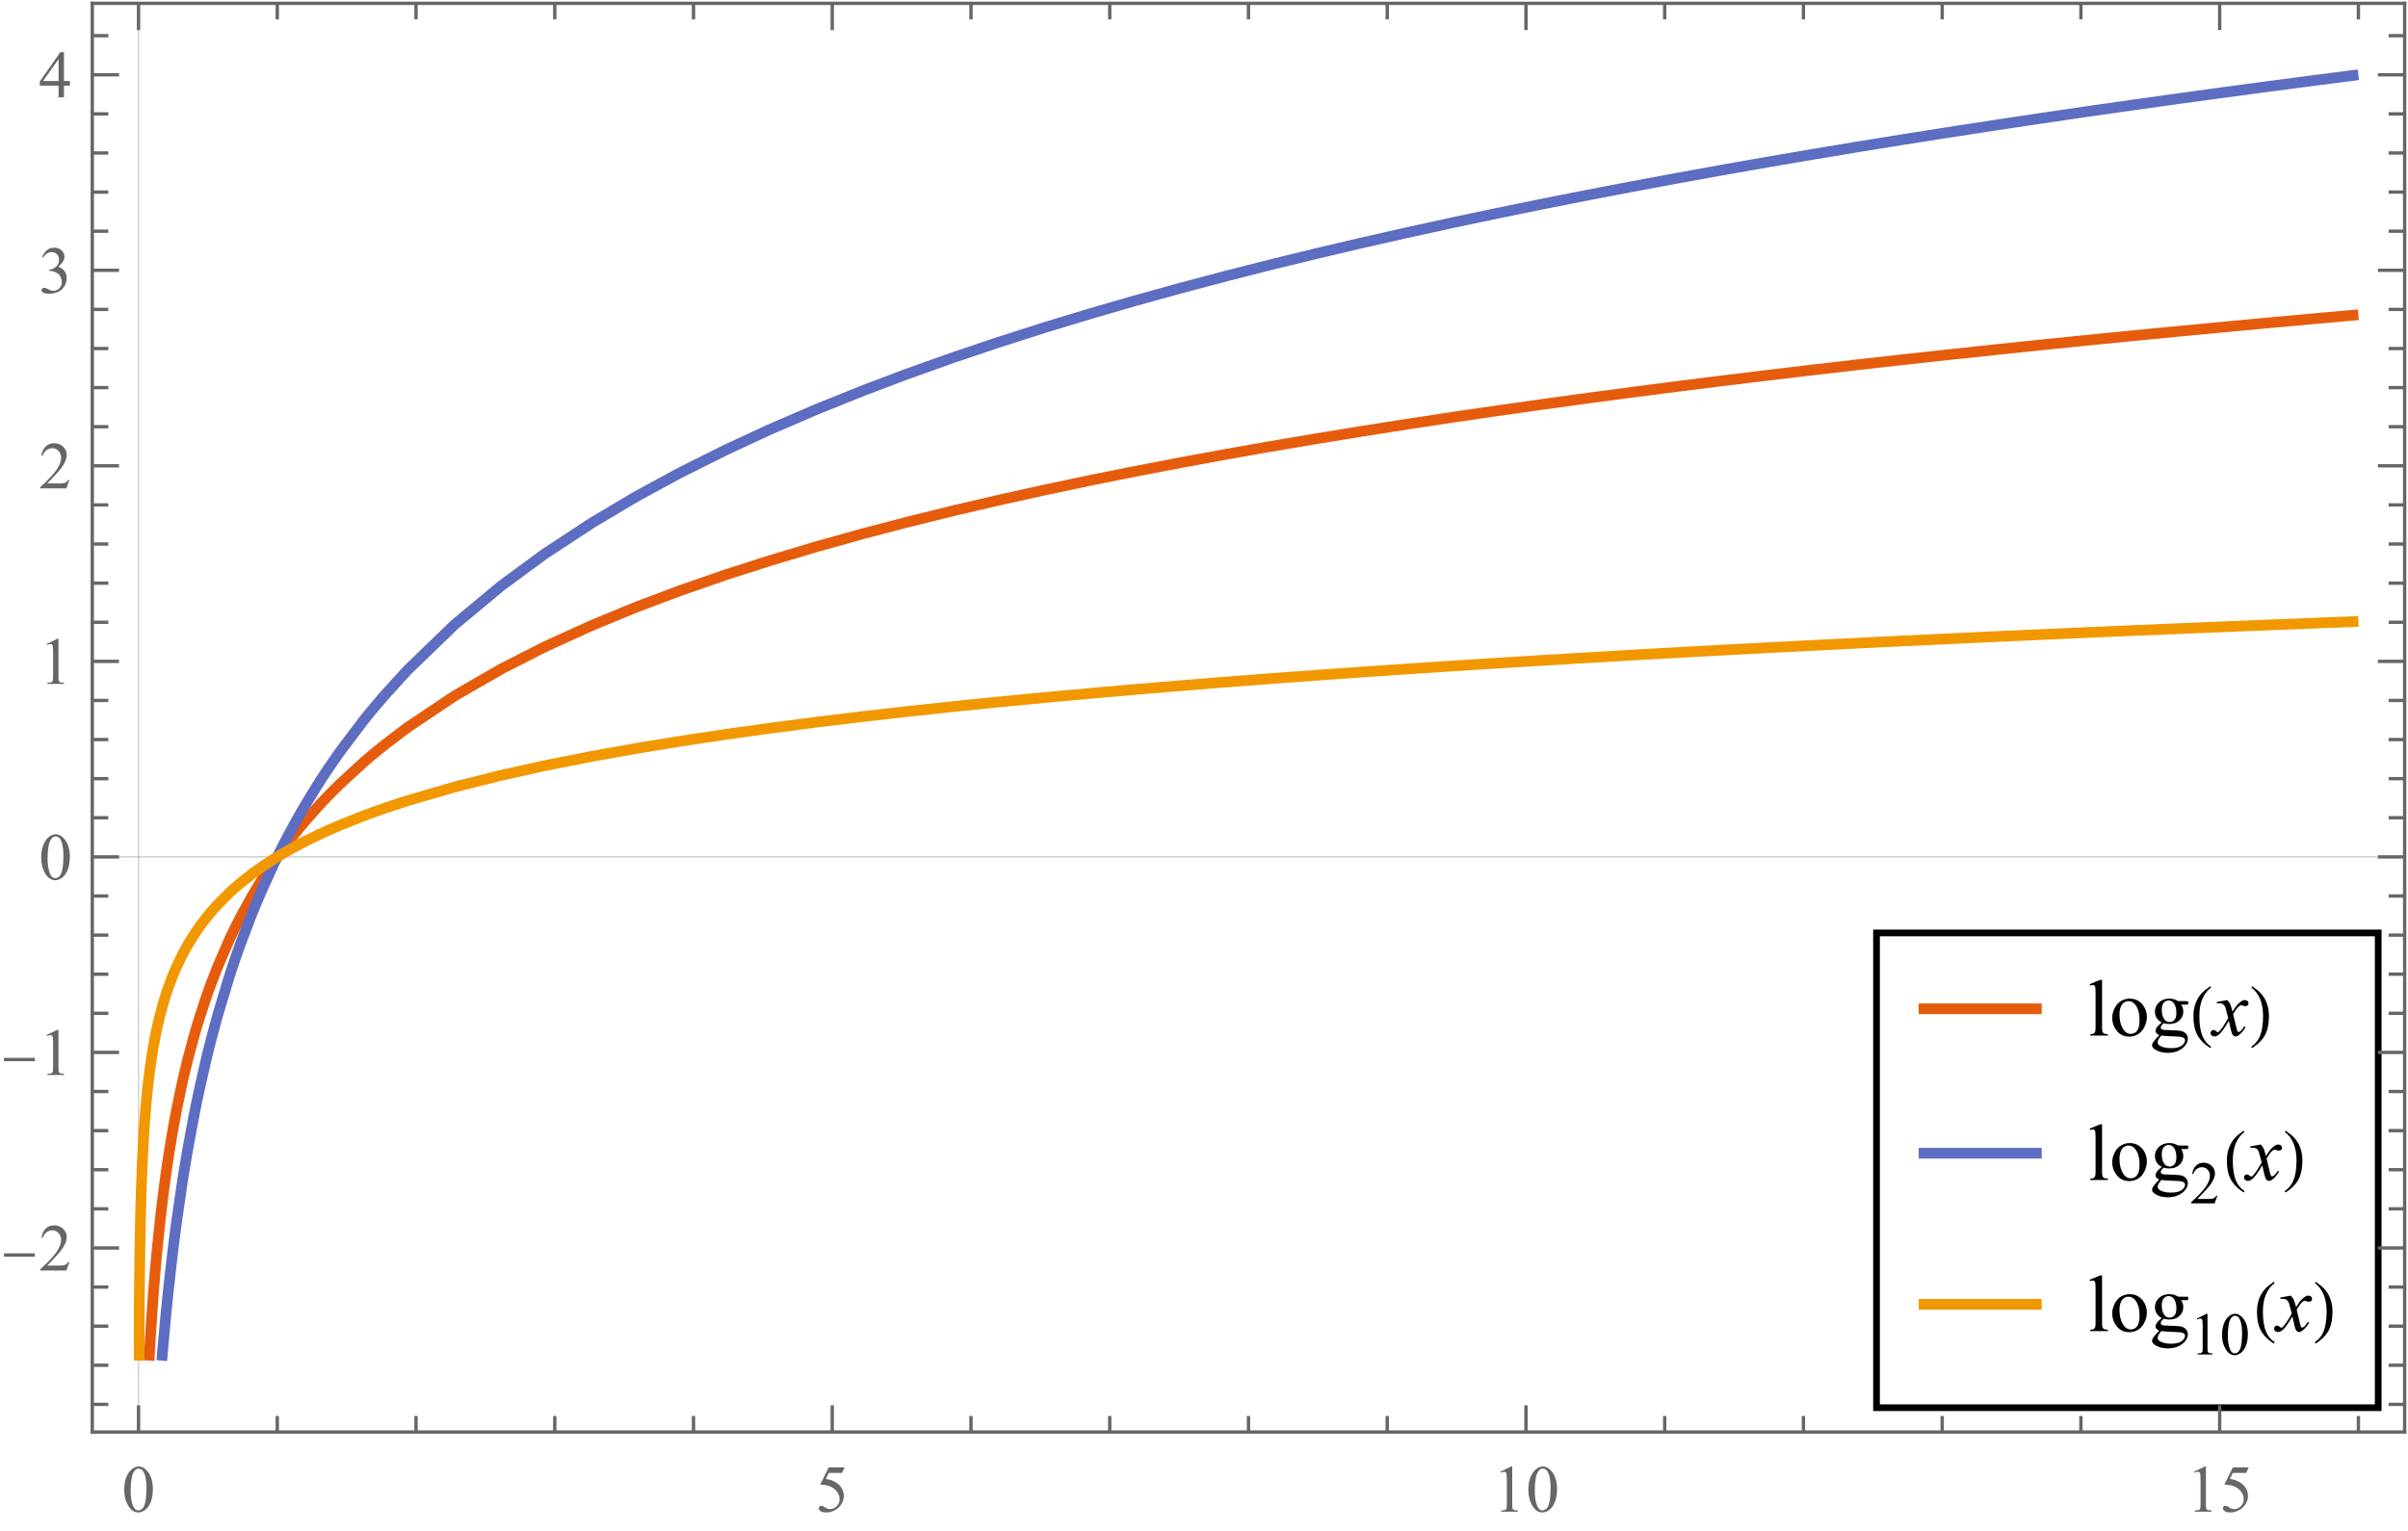 <?xml version="1.0" encoding="UTF-8"?>
<svg xmlns="http://www.w3.org/2000/svg" xmlns:xlink="http://www.w3.org/1999/xlink" width="360pt" height="229pt" viewBox="0 0 360 229" version="1.1">
<defs>
<g>
<symbol overflow="visible" id="glyph0-0">
<path style="stroke:none;" d="M 1.664 0 L 1.664 -7.5 L 7.664 -7.5 L 7.664 0 Z M 1.852 -0.188 L 7.477 -0.188 L 7.477 -7.312 L 1.852 -7.312 Z M 1.852 -0.188 "/>
</symbol>
<symbol overflow="visible" id="glyph0-1">
<path style="stroke:none;" d="M 2.219 -8.332 L 2.219 -1.211 C 2.215 -0.875 2.238 -0.652 2.293 -0.547 C 2.34 -0.434 2.418 -0.352 2.52 -0.297 C 2.621 -0.238 2.809 -0.211 3.086 -0.211 L 3.086 0 L 0.457 0 L 0.457 -0.211 C 0.703 -0.211 0.871 -0.234 0.961 -0.285 C 1.047 -0.336 1.117 -0.422 1.172 -0.539 C 1.223 -0.656 1.246 -0.879 1.25 -1.211 L 1.25 -6.086 C 1.246 -6.691 1.234 -7.062 1.207 -7.203 C 1.176 -7.34 1.129 -7.438 1.074 -7.488 C 1.012 -7.535 0.938 -7.559 0.844 -7.562 C 0.742 -7.559 0.613 -7.527 0.457 -7.469 L 0.359 -7.676 L 1.957 -8.332 Z M 2.219 -8.332 "/>
</symbol>
<symbol overflow="visible" id="glyph0-2">
<path style="stroke:none;" d="M 3 -5.523 C 3.812 -5.52 4.465 -5.211 4.957 -4.602 C 5.375 -4.07 5.582 -3.465 5.586 -2.781 C 5.582 -2.301 5.469 -1.816 5.238 -1.324 C 5.004 -0.832 4.684 -0.461 4.285 -0.211 C 3.879 0.039 3.43 0.164 2.938 0.164 C 2.125 0.164 1.484 -0.156 1.008 -0.805 C 0.605 -1.344 0.402 -1.953 0.406 -2.633 C 0.402 -3.117 0.523 -3.605 0.77 -4.098 C 1.012 -4.582 1.336 -4.941 1.734 -5.176 C 2.133 -5.402 2.555 -5.52 3 -5.523 Z M 2.82 -5.145 C 2.609 -5.145 2.402 -5.082 2.195 -4.957 C 1.984 -4.832 1.816 -4.617 1.688 -4.312 C 1.555 -4.004 1.488 -3.605 1.492 -3.125 C 1.488 -2.34 1.645 -1.668 1.957 -1.102 C 2.27 -0.531 2.68 -0.246 3.188 -0.25 C 3.566 -0.246 3.879 -0.402 4.125 -0.719 C 4.367 -1.027 4.488 -1.566 4.492 -2.332 C 4.488 -3.285 4.285 -4.035 3.879 -4.582 C 3.598 -4.957 3.242 -5.145 2.82 -5.145 Z M 2.82 -5.145 "/>
</symbol>
<symbol overflow="visible" id="glyph0-3">
<path style="stroke:none;" d="M 1.812 -1.957 C 1.48 -2.113 1.23 -2.336 1.055 -2.625 C 0.875 -2.914 0.785 -3.23 0.789 -3.578 C 0.785 -4.105 0.984 -4.562 1.391 -4.949 C 1.789 -5.328 2.305 -5.52 2.93 -5.523 C 3.438 -5.52 3.879 -5.395 4.258 -5.148 L 5.398 -5.148 C 5.562 -5.145 5.66 -5.141 5.688 -5.133 C 5.715 -5.125 5.734 -5.109 5.75 -5.086 C 5.766 -5.047 5.777 -4.984 5.781 -4.898 C 5.777 -4.797 5.77 -4.727 5.754 -4.688 C 5.738 -4.664 5.715 -4.648 5.691 -4.641 C 5.66 -4.629 5.562 -4.621 5.398 -4.625 L 4.699 -4.625 C 4.918 -4.34 5.027 -3.98 5.027 -3.547 C 5.027 -3.043 4.836 -2.617 4.453 -2.262 C 4.07 -1.902 3.555 -1.723 2.914 -1.727 C 2.645 -1.723 2.375 -1.762 2.098 -1.844 C 1.926 -1.695 1.809 -1.566 1.746 -1.457 C 1.684 -1.344 1.652 -1.25 1.656 -1.172 C 1.652 -1.102 1.684 -1.035 1.754 -0.977 C 1.816 -0.91 1.945 -0.867 2.133 -0.844 C 2.242 -0.828 2.516 -0.812 2.953 -0.805 C 3.758 -0.781 4.277 -0.754 4.516 -0.719 C 4.879 -0.668 5.168 -0.535 5.387 -0.316 C 5.598 -0.098 5.707 0.172 5.711 0.492 C 5.707 0.934 5.5 1.348 5.094 1.734 C 4.48 2.305 3.688 2.59 2.707 2.59 C 1.953 2.59 1.316 2.418 0.797 2.078 C 0.504 1.883 0.355 1.68 0.359 1.469 C 0.355 1.371 0.379 1.277 0.422 1.188 C 0.488 1.043 0.625 0.844 0.832 0.586 C 0.859 0.547 1.059 0.336 1.43 -0.047 C 1.227 -0.164 1.082 -0.27 1 -0.371 C 0.914 -0.465 0.871 -0.574 0.875 -0.695 C 0.871 -0.832 0.926 -0.992 1.039 -1.176 C 1.148 -1.359 1.406 -1.621 1.812 -1.957 Z M 2.828 -5.242 C 2.539 -5.238 2.297 -5.125 2.105 -4.898 C 1.906 -4.668 1.809 -4.312 1.812 -3.836 C 1.809 -3.219 1.941 -2.742 2.211 -2.402 C 2.41 -2.145 2.668 -2.016 2.984 -2.016 C 3.277 -2.016 3.523 -2.125 3.715 -2.348 C 3.902 -2.57 3.996 -2.922 4 -3.398 C 3.996 -4.016 3.863 -4.5 3.598 -4.859 C 3.395 -5.109 3.137 -5.238 2.828 -5.242 Z M 1.75 0 C 1.566 0.195 1.43 0.379 1.336 0.555 C 1.242 0.723 1.195 0.883 1.195 1.031 C 1.195 1.219 1.309 1.383 1.535 1.523 C 1.926 1.766 2.488 1.887 3.227 1.887 C 3.926 1.887 4.445 1.762 4.781 1.512 C 5.117 1.262 5.285 0.996 5.285 0.719 C 5.285 0.512 5.184 0.367 4.984 0.289 C 4.777 0.195 4.375 0.145 3.781 0.133 C 2.898 0.109 2.223 0.066 1.75 0 Z M 1.75 0 "/>
</symbol>
<symbol overflow="visible" id="glyph1-0">
<path style="stroke:none;" d="M 0.688 0 L 0.688 -8.797 L 4.812 -8.797 L 4.812 0 Z M 1.375 -0.688 L 4.125 -0.688 L 4.125 -8.109 L 1.375 -8.109 Z M 1.375 -0.688 "/>
</symbol>
<symbol overflow="visible" id="glyph1-1">
<path style="stroke:none;" d="M 3.199 1.672 L 3.066 1.867 C 2.098 1.254 1.422 0.547 1.035 -0.262 C 0.707 -0.945 0.543 -1.832 0.547 -2.926 C 0.543 -3.832 0.727 -4.641 1.094 -5.344 C 1.363 -5.867 1.73 -6.328 2.195 -6.73 C 2.48 -6.941 2.766 -7.152 3.055 -7.367 L 3.18 -7.18 C 2.012 -6.293 1.43 -4.875 1.43 -2.918 C 1.43 -1.645 1.59 -0.633 1.91 0.117 C 2.184 0.766 2.613 1.281 3.199 1.672 Z M 3.199 1.672 "/>
</symbol>
<symbol overflow="visible" id="glyph1-2">
<path style="stroke:none;" d="M 2.98 -2.926 C 2.977 -1.832 2.812 -0.945 2.492 -0.262 C 2.105 0.547 1.43 1.254 0.461 1.867 L 0.328 1.672 C 0.91 1.281 1.34 0.766 1.621 0.117 C 1.938 -0.633 2.098 -1.645 2.102 -2.918 C 2.098 -4.875 1.516 -6.293 0.355 -7.18 L 0.473 -7.367 C 0.758 -7.152 1.043 -6.941 1.332 -6.73 C 1.797 -6.328 2.168 -5.867 2.438 -5.344 C 2.797 -4.641 2.977 -3.832 2.98 -2.926 Z M 2.98 -2.926 "/>
</symbol>
<symbol overflow="visible" id="glyph2-0">
<path style="stroke:none;" d="M 1.664 0 L 1.664 -7.5 L 7.664 -7.5 L 7.664 0 Z M 1.852 -0.188 L 7.477 -0.188 L 7.477 -7.312 L 1.852 -7.312 Z M 1.852 -0.188 "/>
</symbol>
<symbol overflow="visible" id="glyph2-1">
<path style="stroke:none;" d="M 2.078 -5.305 C 2.27 -5.098 2.414 -4.895 2.516 -4.695 C 2.578 -4.551 2.695 -4.184 2.859 -3.586 L 3.375 -4.359 C 3.508 -4.547 3.672 -4.723 3.871 -4.895 C 4.062 -5.059 4.234 -5.176 4.391 -5.242 C 4.48 -5.281 4.586 -5.301 4.699 -5.305 C 4.867 -5.301 5 -5.258 5.102 -5.168 C 5.199 -5.074 5.25 -4.965 5.25 -4.84 C 5.25 -4.691 5.219 -4.59 5.164 -4.535 C 5.051 -4.438 4.926 -4.387 4.789 -4.391 C 4.703 -4.387 4.617 -4.406 4.523 -4.441 C 4.34 -4.504 4.215 -4.535 4.156 -4.535 C 4.059 -4.535 3.949 -4.48 3.82 -4.371 C 3.578 -4.168 3.289 -3.773 2.953 -3.195 L 3.434 -1.18 C 3.508 -0.867 3.57 -0.684 3.621 -0.621 C 3.668 -0.559 3.719 -0.527 3.773 -0.531 C 3.855 -0.527 3.949 -0.574 4.062 -0.668 C 4.273 -0.848 4.457 -1.082 4.609 -1.371 L 4.816 -1.266 C 4.566 -0.805 4.254 -0.422 3.879 -0.117 C 3.66 0.055 3.477 0.141 3.336 0.141 C 3.113 0.141 2.941 0.02 2.812 -0.227 C 2.727 -0.379 2.555 -1.035 2.305 -2.195 C 1.691 -1.137 1.203 -0.457 0.836 -0.152 C 0.598 0.043 0.367 0.141 0.148 0.141 C -0.008 0.141 -0.148 0.086 -0.281 -0.031 C -0.375 -0.109 -0.422 -0.227 -0.422 -0.375 C -0.422 -0.504 -0.379 -0.609 -0.293 -0.699 C -0.207 -0.781 -0.102 -0.824 0.023 -0.828 C 0.148 -0.824 0.281 -0.762 0.422 -0.641 C 0.523 -0.547 0.602 -0.504 0.656 -0.504 C 0.703 -0.504 0.762 -0.535 0.836 -0.598 C 1.02 -0.746 1.27 -1.066 1.586 -1.559 C 1.902 -2.051 2.109 -2.406 2.211 -2.625 C 1.961 -3.57 1.832 -4.07 1.816 -4.133 C 1.723 -4.383 1.605 -4.562 1.465 -4.668 C 1.32 -4.773 1.105 -4.828 0.828 -4.828 C 0.734 -4.828 0.633 -4.824 0.516 -4.816 L 0.516 -5.027 Z M 2.078 -5.305 "/>
</symbol>
<symbol overflow="visible" id="glyph3-0">
<path style="stroke:none;" d="M 1.25 0 L 1.25 -5.625 L 5.75 -5.625 L 5.75 0 Z M 1.391 -0.141 L 5.609 -0.141 L 5.609 -5.484 L 1.391 -5.484 Z M 1.391 -0.141 "/>
</symbol>
<symbol overflow="visible" id="glyph3-1">
<path style="stroke:none;" d="M 4.125 -1.148 L 3.711 0 L 0.195 0 L 0.195 -0.164 C 1.227 -1.105 1.957 -1.875 2.379 -2.473 C 2.801 -3.07 3.012 -3.617 3.012 -4.113 C 3.012 -4.488 2.895 -4.797 2.664 -5.043 C 2.43 -5.285 2.152 -5.406 1.832 -5.41 C 1.539 -5.406 1.277 -5.32 1.043 -5.152 C 0.809 -4.977 0.637 -4.727 0.527 -4.398 L 0.363 -4.398 C 0.438 -4.938 0.625 -5.352 0.93 -5.645 C 1.23 -5.934 1.609 -6.082 2.066 -6.082 C 2.547 -6.082 2.949 -5.926 3.273 -5.613 C 3.598 -5.301 3.762 -4.934 3.762 -4.516 C 3.762 -4.215 3.691 -3.914 3.551 -3.613 C 3.332 -3.133 2.98 -2.629 2.496 -2.105 C 1.766 -1.305 1.309 -0.824 1.129 -0.664 L 2.684 -0.664 C 3 -0.66 3.223 -0.672 3.352 -0.699 C 3.477 -0.719 3.59 -0.766 3.695 -0.84 C 3.797 -0.91 3.887 -1.016 3.965 -1.148 Z M 4.125 -1.148 "/>
</symbol>
<symbol overflow="visible" id="glyph3-2">
<path style="stroke:none;" d="M 1.055 -5.375 L 2.504 -6.082 L 2.648 -6.082 L 2.648 -1.051 C 2.648 -0.715 2.66 -0.508 2.691 -0.426 C 2.715 -0.344 2.773 -0.281 2.863 -0.238 C 2.949 -0.191 3.129 -0.168 3.402 -0.164 L 3.402 0 L 1.16 0 L 1.16 -0.164 C 1.441 -0.168 1.621 -0.191 1.703 -0.234 C 1.785 -0.273 1.844 -0.328 1.875 -0.406 C 1.906 -0.477 1.922 -0.691 1.926 -1.051 L 1.926 -4.266 C 1.922 -4.699 1.906 -4.977 1.883 -5.102 C 1.859 -5.191 1.824 -5.262 1.77 -5.309 C 1.715 -5.352 1.648 -5.371 1.574 -5.375 C 1.461 -5.371 1.309 -5.328 1.121 -5.238 Z M 1.055 -5.375 "/>
</symbol>
<symbol overflow="visible" id="glyph3-3">
<path style="stroke:none;" d="M 0.324 -2.945 C 0.32 -3.621 0.426 -4.207 0.633 -4.699 C 0.836 -5.191 1.105 -5.555 1.449 -5.797 C 1.707 -5.984 1.98 -6.082 2.266 -6.082 C 2.723 -6.082 3.133 -5.848 3.5 -5.383 C 3.949 -4.801 4.176 -4.02 4.18 -3.035 C 4.176 -2.344 4.078 -1.754 3.879 -1.273 C 3.68 -0.789 3.426 -0.441 3.117 -0.223 C 2.809 -0.004 2.508 0.105 2.223 0.105 C 1.652 0.105 1.18 -0.23 0.805 -0.902 C 0.48 -1.465 0.32 -2.145 0.324 -2.945 Z M 1.188 -2.836 C 1.184 -2.016 1.285 -1.344 1.488 -0.828 C 1.656 -0.387 1.906 -0.168 2.238 -0.172 C 2.395 -0.168 2.555 -0.238 2.727 -0.383 C 2.895 -0.523 3.027 -0.762 3.117 -1.098 C 3.25 -1.598 3.316 -2.309 3.316 -3.23 C 3.316 -3.906 3.246 -4.473 3.105 -4.93 C 3 -5.266 2.863 -5.508 2.699 -5.648 C 2.578 -5.742 2.434 -5.789 2.262 -5.793 C 2.062 -5.789 1.883 -5.699 1.73 -5.523 C 1.516 -5.277 1.375 -4.895 1.301 -4.375 C 1.223 -3.852 1.184 -3.34 1.188 -2.836 Z M 1.188 -2.836 "/>
</symbol>
<symbol overflow="visible" id="glyph4-0">
<path style="stroke:none;" d="M 1.387 0 L 1.387 -6.25 L 6.387 -6.25 L 6.387 0 Z M 1.543 -0.156 L 6.23 -0.156 L 6.23 -6.094 L 1.543 -6.094 Z M 1.543 -0.156 "/>
</symbol>
<symbol overflow="visible" id="glyph4-1">
<path style="stroke:none;" d="M 0.363 -3.273 C 0.363 -4.027 0.477 -4.676 0.703 -5.223 C 0.93 -5.762 1.23 -6.168 1.613 -6.441 C 1.902 -6.648 2.207 -6.754 2.52 -6.758 C 3.027 -6.754 3.48 -6.496 3.887 -5.98 C 4.387 -5.336 4.641 -4.469 4.645 -3.375 C 4.641 -2.605 4.531 -1.949 4.312 -1.414 C 4.09 -0.875 3.805 -0.488 3.465 -0.246 C 3.117 -0.004 2.789 0.117 2.473 0.117 C 1.84 0.117 1.312 -0.254 0.895 -1 C 0.539 -1.629 0.363 -2.387 0.363 -3.273 Z M 1.32 -3.148 C 1.316 -2.234 1.43 -1.492 1.656 -0.918 C 1.84 -0.43 2.117 -0.188 2.484 -0.191 C 2.66 -0.188 2.84 -0.266 3.031 -0.426 C 3.219 -0.582 3.363 -0.848 3.461 -1.223 C 3.609 -1.781 3.684 -2.57 3.688 -3.59 C 3.684 -4.344 3.605 -4.973 3.453 -5.48 C 3.332 -5.848 3.184 -6.113 3 -6.273 C 2.863 -6.379 2.699 -6.434 2.516 -6.438 C 2.289 -6.434 2.094 -6.332 1.926 -6.137 C 1.688 -5.863 1.527 -5.441 1.445 -4.863 C 1.359 -4.285 1.316 -3.711 1.32 -3.148 Z M 1.32 -3.148 "/>
</symbol>
<symbol overflow="visible" id="glyph4-2">
<path style="stroke:none;" d="M 4.34 -6.621 L 3.961 -5.793 L 1.969 -5.793 L 1.535 -4.902 C 2.395 -4.773 3.078 -4.453 3.586 -3.941 C 4.016 -3.496 4.23 -2.977 4.234 -2.379 C 4.23 -2.027 4.16 -1.703 4.02 -1.41 C 3.879 -1.113 3.699 -0.863 3.484 -0.656 C 3.27 -0.445 3.031 -0.277 2.77 -0.152 C 2.391 0.027 2.008 0.117 1.617 0.117 C 1.219 0.117 0.93 0.051 0.75 -0.086 C 0.57 -0.219 0.48 -0.367 0.48 -0.531 C 0.48 -0.621 0.516 -0.703 0.59 -0.773 C 0.664 -0.844 0.758 -0.879 0.875 -0.879 C 0.953 -0.879 1.027 -0.863 1.094 -0.84 C 1.156 -0.809 1.266 -0.742 1.422 -0.641 C 1.664 -0.469 1.91 -0.387 2.164 -0.387 C 2.539 -0.387 2.875 -0.527 3.164 -0.816 C 3.453 -1.102 3.598 -1.453 3.598 -1.871 C 3.598 -2.27 3.469 -2.645 3.211 -2.992 C 2.953 -3.336 2.598 -3.602 2.148 -3.793 C 1.793 -3.938 1.309 -4.023 0.699 -4.047 L 1.969 -6.621 Z M 4.34 -6.621 "/>
</symbol>
<symbol overflow="visible" id="glyph4-3">
<path style="stroke:none;" d="M 1.172 -5.973 L 2.785 -6.758 L 2.945 -6.758 L 2.945 -1.168 C 2.941 -0.793 2.957 -0.562 2.992 -0.473 C 3.02 -0.379 3.082 -0.309 3.184 -0.262 C 3.277 -0.211 3.477 -0.184 3.781 -0.18 L 3.781 0 L 1.289 0 L 1.289 -0.18 C 1.602 -0.184 1.801 -0.211 1.895 -0.262 C 1.98 -0.305 2.047 -0.367 2.086 -0.449 C 2.121 -0.527 2.137 -0.766 2.141 -1.168 L 2.141 -4.742 C 2.137 -5.219 2.121 -5.527 2.09 -5.668 C 2.062 -5.77 2.02 -5.848 1.965 -5.898 C 1.902 -5.945 1.832 -5.969 1.75 -5.973 C 1.625 -5.969 1.457 -5.918 1.246 -5.82 Z M 1.172 -5.973 "/>
</symbol>
<symbol overflow="visible" id="glyph4-4">
<path style="stroke:none;" d="M 4.586 -1.273 L 4.121 0 L 0.215 0 L 0.215 -0.18 C 1.359 -1.227 2.168 -2.082 2.641 -2.75 C 3.105 -3.41 3.34 -4.02 3.344 -4.57 C 3.34 -4.988 3.211 -5.332 2.957 -5.605 C 2.699 -5.875 2.391 -6.012 2.035 -6.012 C 1.707 -6.012 1.418 -5.914 1.16 -5.727 C 0.902 -5.531 0.711 -5.254 0.586 -4.887 L 0.406 -4.887 C 0.484 -5.488 0.695 -5.949 1.031 -6.273 C 1.367 -6.594 1.789 -6.754 2.297 -6.758 C 2.832 -6.754 3.277 -6.582 3.641 -6.238 C 3.996 -5.891 4.176 -5.484 4.18 -5.02 C 4.176 -4.68 4.098 -4.344 3.945 -4.016 C 3.703 -3.484 3.312 -2.926 2.773 -2.34 C 1.961 -1.449 1.457 -0.918 1.254 -0.738 L 2.984 -0.738 C 3.332 -0.738 3.578 -0.75 3.723 -0.777 C 3.863 -0.801 3.992 -0.852 4.105 -0.934 C 4.219 -1.012 4.32 -1.125 4.406 -1.273 Z M 4.586 -1.273 "/>
</symbol>
<symbol overflow="visible" id="glyph4-5">
<path style="stroke:none;" d="M 0.508 -5.363 C 0.695 -5.805 0.934 -6.148 1.223 -6.395 C 1.508 -6.633 1.867 -6.754 2.301 -6.758 C 2.828 -6.754 3.234 -6.582 3.52 -6.242 C 3.734 -5.98 3.844 -5.707 3.844 -5.414 C 3.844 -4.93 3.539 -4.43 2.934 -3.922 C 3.34 -3.758 3.648 -3.531 3.859 -3.238 C 4.066 -2.938 4.172 -2.59 4.172 -2.191 C 4.172 -1.617 3.988 -1.121 3.625 -0.703 C 3.145 -0.156 2.457 0.117 1.559 0.117 C 1.113 0.117 0.809 0.062 0.648 -0.047 C 0.484 -0.156 0.402 -0.273 0.406 -0.406 C 0.402 -0.496 0.441 -0.578 0.52 -0.652 C 0.594 -0.723 0.688 -0.762 0.797 -0.762 C 0.875 -0.762 0.957 -0.746 1.047 -0.723 C 1.098 -0.703 1.223 -0.645 1.422 -0.543 C 1.613 -0.438 1.75 -0.379 1.828 -0.363 C 1.945 -0.324 2.07 -0.305 2.211 -0.309 C 2.539 -0.305 2.828 -0.434 3.078 -0.691 C 3.32 -0.949 3.445 -1.254 3.449 -1.605 C 3.445 -1.863 3.387 -2.113 3.277 -2.359 C 3.188 -2.539 3.098 -2.676 3 -2.773 C 2.859 -2.898 2.664 -3.016 2.422 -3.125 C 2.172 -3.227 1.926 -3.281 1.676 -3.285 L 1.52 -3.285 L 1.52 -3.434 C 1.773 -3.465 2.031 -3.555 2.293 -3.711 C 2.547 -3.859 2.734 -4.043 2.855 -4.262 C 2.969 -4.473 3.027 -4.711 3.031 -4.973 C 3.027 -5.305 2.922 -5.574 2.715 -5.781 C 2.504 -5.988 2.246 -6.094 1.934 -6.094 C 1.426 -6.094 1.004 -5.824 0.668 -5.285 Z M 0.508 -5.363 "/>
</symbol>
<symbol overflow="visible" id="glyph4-6">
<path style="stroke:none;" d="M 4.652 -2.441 L 4.652 -1.75 L 3.766 -1.75 L 3.766 0 L 2.961 0 L 2.961 -1.75 L 0.156 -1.75 L 0.156 -2.375 L 3.227 -6.758 L 3.766 -6.758 L 3.766 -2.441 Z M 2.961 -2.441 L 2.961 -5.727 L 0.637 -2.441 Z M 2.961 -2.441 "/>
</symbol>
<symbol overflow="visible" id="glyph5-0">
<path style="stroke:none;" d="M 0.562 0 L 0.562 -7.199 L 3.938 -7.199 L 3.938 0 Z M 1.125 -0.562 L 3.375 -0.562 L 3.375 -6.637 L 1.125 -6.637 Z M 1.125 -0.562 "/>
</symbol>
<symbol overflow="visible" id="glyph5-1">
<path style="stroke:none;" d="M 5.203 -2.062 L 0.594 -2.062 L 0.594 -2.566 L 5.203 -2.566 Z M 5.203 -2.062 "/>
</symbol>
</g>
<clipPath id="clip1">
  <path d="M 20 0.48 L 21 0.48 L 21 214.32 L 20 214.32 Z M 20 0.48 "/>
</clipPath>
<clipPath id="clip2">
  <path d="M 13.68 128 L 359.52 128 L 359.52 129 L 13.68 129 Z M 13.68 128 "/>
</clipPath>
<clipPath id="clip3">
  <path d="M 14 39 L 359.52 39 L 359.52 211 L 14 211 Z M 14 39 "/>
</clipPath>
<clipPath id="clip4">
  <path d="M 16 3 L 359.52 3 L 359.52 211 L 16 211 Z M 16 3 "/>
</clipPath>
<clipPath id="clip5">
  <path d="M 13.68 85 L 359.52 85 L 359.52 211 L 13.68 211 Z M 13.68 85 "/>
</clipPath>
<clipPath id="clip6">
  <path d="M 286 150 L 306 150 L 306 152 L 286 152 Z M 286 150 "/>
</clipPath>
<clipPath id="clip7">
  <path d="M 286 171 L 306 171 L 306 174 L 286 174 Z M 286 171 "/>
</clipPath>
<clipPath id="clip8">
  <path d="M 286 194 L 306 194 L 306 196 L 286 196 Z M 286 194 "/>
</clipPath>
<clipPath id="clip9">
  <path d="M 279 138 L 356.879 138 L 356.879 212 L 279 212 Z M 279 138 "/>
</clipPath>
<clipPath id="clip10">
  <path d="M 13 213 L 359.762 213 L 359.762 215 L 13 215 Z M 13 213 "/>
</clipPath>
<clipPath id="clip11">
  <path d="M 13 0 L 359.762 0 L 359.762 1 L 13 1 Z M 13 0 "/>
</clipPath>
<clipPath id="clip12">
  <path d="M 359 0 L 359.762 0 L 359.762 215 L 359 215 Z M 359 0 "/>
</clipPath>
<clipPath id="clip13">
  <path d="M 356 209 L 359.762 209 L 359.762 211 L 356 211 Z M 356 209 "/>
</clipPath>
<clipPath id="clip14">
  <path d="M 356 203 L 359.762 203 L 359.762 205 L 356 205 Z M 356 203 "/>
</clipPath>
<clipPath id="clip15">
  <path d="M 356 198 L 359.762 198 L 359.762 199 L 356 199 Z M 356 198 "/>
</clipPath>
<clipPath id="clip16">
  <path d="M 356 192 L 359.762 192 L 359.762 193 L 356 193 Z M 356 192 "/>
</clipPath>
<clipPath id="clip17">
  <path d="M 355 186 L 359.762 186 L 359.762 187 L 355 187 Z M 355 186 "/>
</clipPath>
<clipPath id="clip18">
  <path d="M 356 180 L 359.762 180 L 359.762 182 L 356 182 Z M 356 180 "/>
</clipPath>
<clipPath id="clip19">
  <path d="M 356 174 L 359.762 174 L 359.762 176 L 356 176 Z M 356 174 "/>
</clipPath>
<clipPath id="clip20">
  <path d="M 356 168 L 359.762 168 L 359.762 170 L 356 170 Z M 356 168 "/>
</clipPath>
<clipPath id="clip21">
  <path d="M 356 162 L 359.762 162 L 359.762 164 L 356 164 Z M 356 162 "/>
</clipPath>
<clipPath id="clip22">
  <path d="M 355 157 L 359.762 157 L 359.762 158 L 355 158 Z M 355 157 "/>
</clipPath>
<clipPath id="clip23">
  <path d="M 356 151 L 359.762 151 L 359.762 152 L 356 152 Z M 356 151 "/>
</clipPath>
<clipPath id="clip24">
  <path d="M 356 145 L 359.762 145 L 359.762 146 L 356 146 Z M 356 145 "/>
</clipPath>
<clipPath id="clip25">
  <path d="M 356 139 L 359.762 139 L 359.762 141 L 356 141 Z M 356 139 "/>
</clipPath>
<clipPath id="clip26">
  <path d="M 356 133 L 359.762 133 L 359.762 135 L 356 135 Z M 356 133 "/>
</clipPath>
<clipPath id="clip27">
  <path d="M 355 127 L 359.762 127 L 359.762 129 L 355 129 Z M 355 127 "/>
</clipPath>
<clipPath id="clip28">
  <path d="M 356 122 L 359.762 122 L 359.762 123 L 356 123 Z M 356 122 "/>
</clipPath>
<clipPath id="clip29">
  <path d="M 356 116 L 359.762 116 L 359.762 117 L 356 117 Z M 356 116 "/>
</clipPath>
<clipPath id="clip30">
  <path d="M 356 110 L 359.762 110 L 359.762 111 L 356 111 Z M 356 110 "/>
</clipPath>
<clipPath id="clip31">
  <path d="M 356 104 L 359.762 104 L 359.762 106 L 356 106 Z M 356 104 "/>
</clipPath>
<clipPath id="clip32">
  <path d="M 355 98 L 359.762 98 L 359.762 100 L 355 100 Z M 355 98 "/>
</clipPath>
<clipPath id="clip33">
  <path d="M 356 92 L 359.762 92 L 359.762 94 L 356 94 Z M 356 92 "/>
</clipPath>
<clipPath id="clip34">
  <path d="M 356 86 L 359.762 86 L 359.762 88 L 356 88 Z M 356 86 "/>
</clipPath>
<clipPath id="clip35">
  <path d="M 356 81 L 359.762 81 L 359.762 82 L 356 82 Z M 356 81 "/>
</clipPath>
<clipPath id="clip36">
  <path d="M 356 75 L 359.762 75 L 359.762 76 L 356 76 Z M 356 75 "/>
</clipPath>
<clipPath id="clip37">
  <path d="M 355 69 L 359.762 69 L 359.762 70 L 355 70 Z M 355 69 "/>
</clipPath>
<clipPath id="clip38">
  <path d="M 356 63 L 359.762 63 L 359.762 65 L 356 65 Z M 356 63 "/>
</clipPath>
<clipPath id="clip39">
  <path d="M 356 57 L 359.762 57 L 359.762 59 L 356 59 Z M 356 57 "/>
</clipPath>
<clipPath id="clip40">
  <path d="M 356 51 L 359.762 51 L 359.762 53 L 356 53 Z M 356 51 "/>
</clipPath>
<clipPath id="clip41">
  <path d="M 356 46 L 359.762 46 L 359.762 47 L 356 47 Z M 356 46 "/>
</clipPath>
<clipPath id="clip42">
  <path d="M 355 40 L 359.762 40 L 359.762 41 L 355 41 Z M 355 40 "/>
</clipPath>
<clipPath id="clip43">
  <path d="M 356 34 L 359.762 34 L 359.762 35 L 356 35 Z M 356 34 "/>
</clipPath>
<clipPath id="clip44">
  <path d="M 356 28 L 359.762 28 L 359.762 29 L 356 29 Z M 356 28 "/>
</clipPath>
<clipPath id="clip45">
  <path d="M 356 22 L 359.762 22 L 359.762 24 L 356 24 Z M 356 22 "/>
</clipPath>
<clipPath id="clip46">
  <path d="M 356 16 L 359.762 16 L 359.762 18 L 356 18 Z M 356 16 "/>
</clipPath>
<clipPath id="clip47">
  <path d="M 355 10 L 359.762 10 L 359.762 12 L 355 12 Z M 355 10 "/>
</clipPath>
<clipPath id="clip48">
  <path d="M 356 5 L 359.762 5 L 359.762 6 L 356 6 Z M 356 5 "/>
</clipPath>
</defs>
<g id="surface1">
<g clip-path="url(#clip1)" clip-rule="nonzero">
<path style="fill:none;stroke-width:0.2;stroke-linecap:butt;stroke-linejoin:miter;stroke:rgb(50%,50%,50%);stroke-opacity:0.4;stroke-miterlimit:3.25;" d="M 86.711 219.156 L 86.711 5.5 " transform="matrix(1,0,0,1,-66,-5)"/>
</g>
<g clip-path="url(#clip2)" clip-rule="nonzero">
<path style="fill:none;stroke-width:0.2;stroke-linecap:butt;stroke-linejoin:miter;stroke:rgb(50%,50%,50%);stroke-opacity:0.4;stroke-miterlimit:3.25;" d="M 79.797 133.148 L 425.5 133.148 " transform="matrix(1,0,0,1,-66,-5)"/>
</g>
<g clip-path="url(#clip3)" clip-rule="nonzero">
<path style="fill:none;stroke-width:1.6;stroke-linecap:butt;stroke-linejoin:miter;stroke:rgb(89.999%,36%,5.4%);stroke-opacity:1;stroke-miterlimit:3.25;" d="M 88.289 208.473 L 88.34 207.551 L 88.441 205.777 L 88.543 204.105 L 88.746 201.023 L 88.848 199.598 L 88.949 198.238 L 89.152 195.691 L 89.254 194.5 L 89.355 193.352 L 89.559 191.188 L 89.969 187.281 L 90.07 186.383 L 90.172 185.508 L 90.375 183.836 L 90.781 180.758 L 90.883 180.035 L 90.984 179.328 L 91.188 177.969 L 91.598 175.426 L 91.699 174.82 L 91.801 174.23 L 92.004 173.086 L 92.41 170.918 L 93.227 167.012 L 93.336 166.523 L 93.445 166.039 L 93.668 165.098 L 94.109 163.297 L 94.992 160 L 95.102 159.613 L 95.211 159.23 L 95.434 158.48 L 95.875 157.039 L 96.754 154.348 L 96.867 154.027 L 96.977 153.711 L 97.195 153.09 L 97.637 151.887 L 98.52 149.613 L 100.285 145.539 L 100.391 145.32 L 100.492 145.098 L 100.699 144.664 L 101.109 143.816 L 101.934 142.188 L 103.586 139.184 L 103.688 139.004 L 103.789 138.828 L 103.996 138.477 L 104.41 137.789 L 105.234 136.457 L 106.883 133.965 L 106.98 133.816 L 107.285 133.383 L 107.688 132.816 L 108.496 131.711 L 110.113 129.617 L 110.52 129.117 L 110.922 128.625 L 111.73 127.664 L 113.348 125.836 L 113.566 125.594 L 113.785 125.355 L 114.223 124.887 L 115.098 123.969 L 116.852 122.219 L 120.359 119 L 120.461 118.91 L 120.562 118.824 L 120.77 118.648 L 121.176 118.297 L 121.996 117.613 L 123.633 116.285 L 126.902 113.805 L 133.996 109.051 L 140.961 105.035 L 147.457 101.727 L 154.5 98.52 L 161.074 95.812 L 167.52 93.383 L 174.516 90.953 L 181.039 88.859 L 188.113 86.742 L 195.059 84.805 L 201.535 83.109 L 208.559 81.371 L 215.117 79.84 L 222.219 78.266 L 229.195 76.797 L 235.703 75.492 L 242.758 74.141 L 249.344 72.93 L 255.801 71.793 L 262.809 70.605 L 269.344 69.539 L 276.43 68.426 L 283.387 67.371 L 289.875 66.422 L 296.91 65.43 L 303.48 64.527 L 309.918 63.672 L 316.906 62.77 L 323.422 61.953 L 330.488 61.094 L 337.09 60.312 L 343.559 59.566 L 350.574 58.777 L 357.125 58.062 L 364.223 57.305 L 371.188 56.578 L 377.688 55.918 L 384.738 55.219 L 391.316 54.582 L 397.766 53.969 L 404.766 53.316 L 411.297 52.723 L 411.41 52.711 L 411.523 52.703 L 411.75 52.684 L 412.207 52.641 L 413.117 52.559 L 414.941 52.395 L 415.055 52.387 L 415.168 52.375 L 415.398 52.355 L 415.852 52.316 L 416.762 52.234 L 416.879 52.223 L 416.992 52.215 L 417.219 52.195 L 417.676 52.152 L 417.789 52.145 L 417.902 52.133 L 418.129 52.113 L 418.246 52.105 L 418.473 52.082 L 418.586 52.074 " transform="matrix(1,0,0,1,-66,-5)"/>
</g>
<g clip-path="url(#clip4)" clip-rule="nonzero">
<path style="fill:none;stroke-width:1.6;stroke-linecap:butt;stroke-linejoin:miter;stroke:rgb(36.525%,42.78%,75.829%);stroke-opacity:1;stroke-miterlimit:3.25;" d="M 90.188 208.473 L 90.375 206.277 L 90.781 201.832 L 90.883 200.793 L 90.984 199.773 L 91.188 197.812 L 91.598 194.141 L 91.699 193.273 L 91.801 192.418 L 92.004 190.766 L 92.41 187.637 L 93.227 182.004 L 93.336 181.297 L 93.445 180.602 L 93.668 179.238 L 94.109 176.645 L 94.992 171.887 L 95.102 171.328 L 95.211 170.777 L 95.434 169.695 L 95.875 167.613 L 96.754 163.734 L 96.867 163.273 L 96.977 162.816 L 97.195 161.918 L 97.637 160.18 L 98.52 156.902 L 100.285 151.027 L 100.391 150.707 L 100.492 150.391 L 100.699 149.766 L 101.109 148.539 L 101.934 146.191 L 103.586 141.855 L 103.688 141.598 L 103.789 141.344 L 103.996 140.836 L 104.41 139.844 L 105.234 137.922 L 106.883 134.324 L 106.98 134.113 L 107.082 133.906 L 107.285 133.488 L 107.688 132.668 L 108.496 131.074 L 110.113 128.055 L 110.215 127.875 L 110.316 127.691 L 110.52 127.332 L 110.922 126.621 L 111.73 125.238 L 113.348 122.598 L 113.457 122.426 L 113.566 122.25 L 114.223 121.23 L 115.098 119.906 L 116.852 117.379 L 120.359 112.738 L 120.562 112.48 L 120.77 112.227 L 121.176 111.723 L 121.996 110.734 L 123.633 108.824 L 126.902 105.238 L 133.996 98.383 L 140.961 92.59 L 147.457 87.816 L 154.5 83.191 L 161.074 79.285 L 167.52 75.777 L 174.516 72.277 L 181.039 69.25 L 188.113 66.199 L 195.059 63.406 L 201.535 60.957 L 208.559 58.453 L 215.117 56.242 L 222.219 53.969 L 229.195 51.852 L 235.703 49.969 L 242.758 48.016 L 249.344 46.273 L 255.801 44.629 L 262.809 42.918 L 269.344 41.379 L 276.43 39.773 L 283.387 38.254 L 289.875 36.887 L 296.91 35.449 L 303.48 34.152 L 309.918 32.918 L 316.906 31.617 L 323.422 30.438 L 330.488 29.195 L 337.09 28.07 L 343.559 26.992 L 350.574 25.855 L 357.125 24.824 L 364.223 23.73 L 371.188 22.684 L 377.688 21.73 L 384.738 20.723 L 391.316 19.801 L 397.766 18.914 L 404.766 17.977 L 411.297 17.121 L 411.523 17.09 L 411.75 17.062 L 412.207 17 L 413.117 16.883 L 414.941 16.648 L 415.055 16.633 L 415.168 16.621 L 415.398 16.59 L 415.852 16.531 L 416.762 16.414 L 416.879 16.402 L 417.219 16.355 L 417.676 16.297 L 417.789 16.285 L 417.902 16.27 L 418.129 16.242 L 418.246 16.227 L 418.359 16.211 L 418.473 16.199 L 418.586 16.184 " transform="matrix(1,0,0,1,-66,-5)"/>
</g>
<g clip-path="url(#clip5)" clip-rule="nonzero">
<path style="fill:none;stroke-width:1.6;stroke-linecap:butt;stroke-linejoin:miter;stroke:rgb(94.51%,59.389%,0%);stroke-opacity:1;stroke-miterlimit:3.25;" d="M 86.805 208.473 L 86.812 200.668 L 86.914 191.867 L 87.016 186.719 L 87.117 183.062 L 87.219 180.23 L 87.32 177.914 L 87.422 175.957 L 87.523 174.262 L 87.625 172.766 L 87.727 171.43 L 87.832 170.219 L 87.934 169.113 L 88.035 168.098 L 88.137 167.156 L 88.34 165.461 L 88.441 164.691 L 88.543 163.965 L 88.746 162.625 L 88.848 162.008 L 88.949 161.414 L 89.152 160.309 L 89.254 159.793 L 89.355 159.293 L 89.559 158.352 L 89.969 156.656 L 90.07 156.266 L 90.172 155.887 L 90.375 155.16 L 90.781 153.824 L 90.883 153.508 L 90.984 153.203 L 91.188 152.613 L 91.598 151.508 L 91.699 151.246 L 91.801 150.988 L 92.004 150.492 L 92.41 149.551 L 93.227 147.855 L 93.336 147.641 L 93.445 147.43 L 93.668 147.023 L 94.109 146.242 L 94.992 144.809 L 95.102 144.641 L 95.211 144.477 L 95.434 144.148 L 95.875 143.523 L 96.754 142.355 L 96.867 142.215 L 96.977 142.078 L 97.195 141.809 L 97.637 141.285 L 98.52 140.297 L 100.285 138.527 L 100.391 138.434 L 100.492 138.336 L 100.699 138.148 L 101.109 137.781 L 101.934 137.074 L 103.586 135.77 L 103.789 135.613 L 103.996 135.461 L 104.41 135.164 L 105.234 134.586 L 106.883 133.5 L 106.98 133.438 L 107.285 133.25 L 107.688 133.004 L 108.496 132.523 L 110.113 131.613 L 110.316 131.504 L 110.52 131.398 L 110.922 131.184 L 111.73 130.766 L 113.348 129.973 L 113.457 129.918 L 113.785 129.766 L 114.223 129.559 L 115.098 129.16 L 116.852 128.402 L 120.359 127.004 L 120.562 126.926 L 120.77 126.848 L 121.176 126.699 L 121.996 126.398 L 123.633 125.824 L 126.902 124.746 L 133.996 122.684 L 140.961 120.938 L 147.457 119.5 L 154.5 118.109 L 161.074 116.934 L 167.52 115.875 L 174.516 114.824 L 181.039 113.914 L 188.113 112.992 L 195.059 112.152 L 201.535 111.414 L 208.559 110.66 L 215.117 109.996 L 222.219 109.312 L 229.195 108.676 L 235.703 108.109 L 242.758 107.52 L 249.344 106.996 L 255.801 106.5 L 262.809 105.984 L 269.344 105.523 L 276.43 105.039 L 283.387 104.582 L 289.875 104.168 L 296.91 103.738 L 303.48 103.348 L 309.918 102.973 L 316.906 102.582 L 323.422 102.227 L 330.488 101.855 L 337.09 101.516 L 343.559 101.191 L 350.574 100.848 L 357.125 100.539 L 364.223 100.207 L 371.188 99.895 L 377.688 99.605 L 384.738 99.305 L 391.316 99.027 L 397.766 98.762 L 404.766 98.477 L 411.297 98.219 L 411.75 98.203 L 412.207 98.184 L 413.117 98.148 L 414.941 98.078 L 415.168 98.07 L 415.398 98.059 L 415.852 98.043 L 416.762 98.008 L 416.879 98.004 L 416.992 98 L 417.219 97.988 L 417.676 97.973 L 417.902 97.965 L 418.129 97.953 L 418.246 97.949 L 418.586 97.938 " transform="matrix(1,0,0,1,-66,-5)"/>
</g>
<g clip-path="url(#clip6)" clip-rule="nonzero">
<path style="fill:none;stroke-width:1.6;stroke-linecap:butt;stroke-linejoin:miter;stroke:rgb(89.999%,36%,5.4%);stroke-opacity:1;stroke-miterlimit:3.25;" d="M 352.844 155.863 L 371.242 155.863 " transform="matrix(1,0,0,1,-66,-5)"/>
</g>
<g style="fill:rgb(0%,0%,0%);fill-opacity:1;">
  <use xlink:href="#glyph0-1" x="312.043" y="154.864"/>
  <use xlink:href="#glyph0-2" x="315.377" y="154.864"/>
  <use xlink:href="#glyph0-3" x="321.377" y="154.864"/>
</g>
<g style="fill:rgb(0%,0%,0%);fill-opacity:1;">
  <use xlink:href="#glyph1-1" x="327.377" y="154.864"/>
</g>
<g style="fill:rgb(0%,0%,0%);fill-opacity:1;">
  <use xlink:href="#glyph2-1" x="330.906" y="154.864"/>
</g>
<g style="fill:rgb(0%,0%,0%);fill-opacity:1;">
  <use xlink:href="#glyph1-2" x="336.232" y="154.864"/>
</g>
<g clip-path="url(#clip7)" clip-rule="nonzero">
<path style="fill:none;stroke-width:1.6;stroke-linecap:butt;stroke-linejoin:miter;stroke:rgb(36.525%,42.78%,75.829%);stroke-opacity:1;stroke-miterlimit:3.25;" d="M 352.844 177.465 L 371.242 177.465 " transform="matrix(1,0,0,1,-66,-5)"/>
</g>
<g style="fill:rgb(0%,0%,0%);fill-opacity:1;">
  <use xlink:href="#glyph0-1" x="312.043" y="176.464"/>
  <use xlink:href="#glyph0-2" x="315.377" y="176.464"/>
  <use xlink:href="#glyph0-3" x="321.377" y="176.464"/>
</g>
<g style="fill:rgb(0%,0%,0%);fill-opacity:1;">
  <use xlink:href="#glyph3-1" x="327.377" y="179.964"/>
</g>
<g style="fill:rgb(0%,0%,0%);fill-opacity:1;">
  <use xlink:href="#glyph1-1" x="332.377" y="176.464"/>
</g>
<g style="fill:rgb(0%,0%,0%);fill-opacity:1;">
  <use xlink:href="#glyph2-1" x="335.906" y="176.464"/>
</g>
<g style="fill:rgb(0%,0%,0%);fill-opacity:1;">
  <use xlink:href="#glyph1-2" x="341.232" y="176.464"/>
</g>
<g clip-path="url(#clip8)" clip-rule="nonzero">
<path style="fill:none;stroke-width:1.6;stroke-linecap:butt;stroke-linejoin:miter;stroke:rgb(94.51%,59.389%,0%);stroke-opacity:1;stroke-miterlimit:3.25;" d="M 352.844 200.062 L 371.242 200.062 " transform="matrix(1,0,0,1,-66,-5)"/>
</g>
<g style="fill:rgb(0%,0%,0%);fill-opacity:1;">
  <use xlink:href="#glyph0-1" x="312.043" y="199.064"/>
  <use xlink:href="#glyph0-2" x="315.377" y="199.064"/>
  <use xlink:href="#glyph0-3" x="321.377" y="199.064"/>
</g>
<g style="fill:rgb(0%,0%,0%);fill-opacity:1;">
  <use xlink:href="#glyph3-2" x="327.377" y="202.564"/>
  <use xlink:href="#glyph3-3" x="331.877" y="202.564"/>
</g>
<g style="fill:rgb(0%,0%,0%);fill-opacity:1;">
  <use xlink:href="#glyph1-1" x="336.877" y="199.064"/>
</g>
<g style="fill:rgb(0%,0%,0%);fill-opacity:1;">
  <use xlink:href="#glyph2-1" x="340.406" y="199.064"/>
</g>
<g style="fill:rgb(0%,0%,0%);fill-opacity:1;">
  <use xlink:href="#glyph1-2" x="345.732" y="199.064"/>
</g>
<g clip-path="url(#clip9)" clip-rule="nonzero">
<path style="fill:none;stroke-width:1;stroke-linecap:square;stroke-linejoin:miter;stroke:rgb(0%,0%,0%);stroke-opacity:1;stroke-miterlimit:10;" d="M 0.5 72.5 L 75.5 72.5 L 75.5 1.5 L 0.5 1.5 Z M 0.5 72.5 " transform="matrix(1,0,0,1,280.043,138.02)"/>
</g>
<g clip-path="url(#clip10)" clip-rule="nonzero">
<path style="fill:none;stroke-width:0.5;stroke-linecap:square;stroke-linejoin:miter;stroke:rgb(39.999%,39.999%,39.999%);stroke-opacity:1;stroke-miterlimit:3.25;" d="M 425.5 219.156 L 79.797 219.156 " transform="matrix(1,0,0,1,-66,-5)"/>
</g>
<path style="fill:none;stroke-width:0.5;stroke-linecap:square;stroke-linejoin:miter;stroke:rgb(39.999%,39.999%,39.999%);stroke-opacity:1;stroke-miterlimit:3.25;" d="M 79.797 219.156 L 79.797 5.5 " transform="matrix(1,0,0,1,-66,-5)"/>
<g clip-path="url(#clip11)" clip-rule="nonzero">
<path style="fill:none;stroke-width:0.5;stroke-linecap:square;stroke-linejoin:miter;stroke:rgb(39.999%,39.999%,39.999%);stroke-opacity:1;stroke-miterlimit:3.25;" d="M 79.797 5.5 L 425.5 5.5 " transform="matrix(1,0,0,1,-66,-5)"/>
</g>
<g clip-path="url(#clip12)" clip-rule="nonzero">
<path style="fill:none;stroke-width:0.5;stroke-linecap:square;stroke-linejoin:miter;stroke:rgb(39.999%,39.999%,39.999%);stroke-opacity:1;stroke-miterlimit:3.25;" d="M 425.5 5.5 L 425.5 219.156 " transform="matrix(1,0,0,1,-66,-5)"/>
</g>
<path style="fill:none;stroke-width:0.5;stroke-linecap:butt;stroke-linejoin:miter;stroke:rgb(39.999%,39.999%,39.999%);stroke-opacity:1;stroke-miterlimit:3.25;" d="M 86.711 219.156 L 86.711 215.156 " transform="matrix(1,0,0,1,-66,-5)"/>
<g style="fill:rgb(39.999%,39.999%,39.999%);fill-opacity:1;">
  <use xlink:href="#glyph4-1" x="18.21" y="226.068"/>
</g>
<path style="fill:none;stroke-width:0.5;stroke-linecap:butt;stroke-linejoin:miter;stroke:rgb(39.999%,39.999%,39.999%);stroke-opacity:1;stroke-miterlimit:3.25;" d="M 107.453 219.156 L 107.453 216.758 " transform="matrix(1,0,0,1,-66,-5)"/>
<path style="fill:none;stroke-width:0.5;stroke-linecap:butt;stroke-linejoin:miter;stroke:rgb(39.999%,39.999%,39.999%);stroke-opacity:1;stroke-miterlimit:3.25;" d="M 128.195 219.156 L 128.195 216.758 " transform="matrix(1,0,0,1,-66,-5)"/>
<path style="fill:none;stroke-width:0.5;stroke-linecap:butt;stroke-linejoin:miter;stroke:rgb(39.999%,39.999%,39.999%);stroke-opacity:1;stroke-miterlimit:3.25;" d="M 148.938 219.156 L 148.938 216.758 " transform="matrix(1,0,0,1,-66,-5)"/>
<path style="fill:none;stroke-width:0.5;stroke-linecap:butt;stroke-linejoin:miter;stroke:rgb(39.999%,39.999%,39.999%);stroke-opacity:1;stroke-miterlimit:3.25;" d="M 169.68 219.156 L 169.68 216.758 " transform="matrix(1,0,0,1,-66,-5)"/>
<path style="fill:none;stroke-width:0.5;stroke-linecap:butt;stroke-linejoin:miter;stroke:rgb(39.999%,39.999%,39.999%);stroke-opacity:1;stroke-miterlimit:3.25;" d="M 190.422 219.156 L 190.422 215.156 " transform="matrix(1,0,0,1,-66,-5)"/>
<g style="fill:rgb(39.999%,39.999%,39.999%);fill-opacity:1;">
  <use xlink:href="#glyph4-2" x="121.922" y="226.068"/>
</g>
<path style="fill:none;stroke-width:0.5;stroke-linecap:butt;stroke-linejoin:miter;stroke:rgb(39.999%,39.999%,39.999%);stroke-opacity:1;stroke-miterlimit:3.25;" d="M 211.164 219.156 L 211.164 216.758 " transform="matrix(1,0,0,1,-66,-5)"/>
<path style="fill:none;stroke-width:0.5;stroke-linecap:butt;stroke-linejoin:miter;stroke:rgb(39.999%,39.999%,39.999%);stroke-opacity:1;stroke-miterlimit:3.25;" d="M 231.906 219.156 L 231.906 216.758 " transform="matrix(1,0,0,1,-66,-5)"/>
<path style="fill:none;stroke-width:0.5;stroke-linecap:butt;stroke-linejoin:miter;stroke:rgb(39.999%,39.999%,39.999%);stroke-opacity:1;stroke-miterlimit:3.25;" d="M 252.648 219.156 L 252.648 216.758 " transform="matrix(1,0,0,1,-66,-5)"/>
<path style="fill:none;stroke-width:0.5;stroke-linecap:butt;stroke-linejoin:miter;stroke:rgb(39.999%,39.999%,39.999%);stroke-opacity:1;stroke-miterlimit:3.25;" d="M 273.391 219.156 L 273.391 216.758 " transform="matrix(1,0,0,1,-66,-5)"/>
<path style="fill:none;stroke-width:0.5;stroke-linecap:butt;stroke-linejoin:miter;stroke:rgb(39.999%,39.999%,39.999%);stroke-opacity:1;stroke-miterlimit:3.25;" d="M 294.133 219.156 L 294.133 215.156 " transform="matrix(1,0,0,1,-66,-5)"/>
<g style="fill:rgb(39.999%,39.999%,39.999%);fill-opacity:1;">
  <use xlink:href="#glyph4-3" x="223.133" y="226.068"/>
  <use xlink:href="#glyph4-1" x="228.133" y="226.068"/>
</g>
<path style="fill:none;stroke-width:0.5;stroke-linecap:butt;stroke-linejoin:miter;stroke:rgb(39.999%,39.999%,39.999%);stroke-opacity:1;stroke-miterlimit:3.25;" d="M 314.875 219.156 L 314.875 216.758 " transform="matrix(1,0,0,1,-66,-5)"/>
<path style="fill:none;stroke-width:0.5;stroke-linecap:butt;stroke-linejoin:miter;stroke:rgb(39.999%,39.999%,39.999%);stroke-opacity:1;stroke-miterlimit:3.25;" d="M 335.617 219.156 L 335.617 216.758 " transform="matrix(1,0,0,1,-66,-5)"/>
<path style="fill:none;stroke-width:0.5;stroke-linecap:butt;stroke-linejoin:miter;stroke:rgb(39.999%,39.999%,39.999%);stroke-opacity:1;stroke-miterlimit:3.25;" d="M 356.359 219.156 L 356.359 216.758 " transform="matrix(1,0,0,1,-66,-5)"/>
<path style="fill:none;stroke-width:0.5;stroke-linecap:butt;stroke-linejoin:miter;stroke:rgb(39.999%,39.999%,39.999%);stroke-opacity:1;stroke-miterlimit:3.25;" d="M 377.102 219.156 L 377.102 216.758 " transform="matrix(1,0,0,1,-66,-5)"/>
<path style="fill:none;stroke-width:0.5;stroke-linecap:butt;stroke-linejoin:miter;stroke:rgb(39.999%,39.999%,39.999%);stroke-opacity:1;stroke-miterlimit:3.25;" d="M 397.844 219.156 L 397.844 215.156 " transform="matrix(1,0,0,1,-66,-5)"/>
<g style="fill:rgb(39.999%,39.999%,39.999%);fill-opacity:1;">
  <use xlink:href="#glyph4-3" x="326.844" y="226.068"/>
  <use xlink:href="#glyph4-2" x="331.844" y="226.068"/>
</g>
<path style="fill:none;stroke-width:0.5;stroke-linecap:butt;stroke-linejoin:miter;stroke:rgb(39.999%,39.999%,39.999%);stroke-opacity:1;stroke-miterlimit:3.25;" d="M 418.586 219.156 L 418.586 216.758 " transform="matrix(1,0,0,1,-66,-5)"/>
<path style="fill:none;stroke-width:0.5;stroke-linecap:butt;stroke-linejoin:miter;stroke:rgb(39.999%,39.999%,39.999%);stroke-opacity:1;stroke-miterlimit:3.25;" d="M 79.797 215.023 L 82.195 215.023 " transform="matrix(1,0,0,1,-66,-5)"/>
<path style="fill:none;stroke-width:0.5;stroke-linecap:butt;stroke-linejoin:miter;stroke:rgb(39.999%,39.999%,39.999%);stroke-opacity:1;stroke-miterlimit:3.25;" d="M 79.797 209.172 L 82.195 209.172 " transform="matrix(1,0,0,1,-66,-5)"/>
<path style="fill:none;stroke-width:0.5;stroke-linecap:butt;stroke-linejoin:miter;stroke:rgb(39.999%,39.999%,39.999%);stroke-opacity:1;stroke-miterlimit:3.25;" d="M 79.797 203.324 L 82.195 203.324 " transform="matrix(1,0,0,1,-66,-5)"/>
<path style="fill:none;stroke-width:0.5;stroke-linecap:butt;stroke-linejoin:miter;stroke:rgb(39.999%,39.999%,39.999%);stroke-opacity:1;stroke-miterlimit:3.25;" d="M 79.797 197.477 L 82.195 197.477 " transform="matrix(1,0,0,1,-66,-5)"/>
<path style="fill:none;stroke-width:0.5;stroke-linecap:butt;stroke-linejoin:miter;stroke:rgb(39.999%,39.999%,39.999%);stroke-opacity:1;stroke-miterlimit:3.25;" d="M 79.797 191.629 L 83.797 191.629 " transform="matrix(1,0,0,1,-66,-5)"/>
<g style="fill:rgb(39.999%,39.999%,39.999%);fill-opacity:1;">
  <use xlink:href="#glyph5-1" x="-0" y="190.003"/>
</g>
<g style="fill:rgb(39.999%,39.999%,39.999%);fill-opacity:1;">
  <use xlink:href="#glyph4-4" x="5.796" y="190.003"/>
</g>
<path style="fill:none;stroke-width:0.5;stroke-linecap:butt;stroke-linejoin:miter;stroke:rgb(39.999%,39.999%,39.999%);stroke-opacity:1;stroke-miterlimit:3.25;" d="M 79.797 185.781 L 82.195 185.781 " transform="matrix(1,0,0,1,-66,-5)"/>
<path style="fill:none;stroke-width:0.5;stroke-linecap:butt;stroke-linejoin:miter;stroke:rgb(39.999%,39.999%,39.999%);stroke-opacity:1;stroke-miterlimit:3.25;" d="M 79.797 179.934 L 82.195 179.934 " transform="matrix(1,0,0,1,-66,-5)"/>
<path style="fill:none;stroke-width:0.5;stroke-linecap:butt;stroke-linejoin:miter;stroke:rgb(39.999%,39.999%,39.999%);stroke-opacity:1;stroke-miterlimit:3.25;" d="M 79.797 174.086 L 82.195 174.086 " transform="matrix(1,0,0,1,-66,-5)"/>
<path style="fill:none;stroke-width:0.5;stroke-linecap:butt;stroke-linejoin:miter;stroke:rgb(39.999%,39.999%,39.999%);stroke-opacity:1;stroke-miterlimit:3.25;" d="M 79.797 168.234 L 82.195 168.234 " transform="matrix(1,0,0,1,-66,-5)"/>
<path style="fill:none;stroke-width:0.5;stroke-linecap:butt;stroke-linejoin:miter;stroke:rgb(39.999%,39.999%,39.999%);stroke-opacity:1;stroke-miterlimit:3.25;" d="M 79.797 162.387 L 83.797 162.387 " transform="matrix(1,0,0,1,-66,-5)"/>
<g style="fill:rgb(39.999%,39.999%,39.999%);fill-opacity:1;">
  <use xlink:href="#glyph5-1" x="-0" y="160.762"/>
</g>
<g style="fill:rgb(39.999%,39.999%,39.999%);fill-opacity:1;">
  <use xlink:href="#glyph4-3" x="5.796" y="160.762"/>
</g>
<path style="fill:none;stroke-width:0.5;stroke-linecap:butt;stroke-linejoin:miter;stroke:rgb(39.999%,39.999%,39.999%);stroke-opacity:1;stroke-miterlimit:3.25;" d="M 79.797 156.539 L 82.195 156.539 " transform="matrix(1,0,0,1,-66,-5)"/>
<path style="fill:none;stroke-width:0.5;stroke-linecap:butt;stroke-linejoin:miter;stroke:rgb(39.999%,39.999%,39.999%);stroke-opacity:1;stroke-miterlimit:3.25;" d="M 79.797 150.691 L 82.195 150.691 " transform="matrix(1,0,0,1,-66,-5)"/>
<path style="fill:none;stroke-width:0.5;stroke-linecap:butt;stroke-linejoin:miter;stroke:rgb(39.999%,39.999%,39.999%);stroke-opacity:1;stroke-miterlimit:3.25;" d="M 79.797 144.844 L 82.195 144.844 " transform="matrix(1,0,0,1,-66,-5)"/>
<path style="fill:none;stroke-width:0.5;stroke-linecap:butt;stroke-linejoin:miter;stroke:rgb(39.999%,39.999%,39.999%);stroke-opacity:1;stroke-miterlimit:3.25;" d="M 79.797 138.996 L 82.195 138.996 " transform="matrix(1,0,0,1,-66,-5)"/>
<path style="fill:none;stroke-width:0.5;stroke-linecap:butt;stroke-linejoin:miter;stroke:rgb(39.999%,39.999%,39.999%);stroke-opacity:1;stroke-miterlimit:3.25;" d="M 79.797 133.148 L 83.797 133.148 " transform="matrix(1,0,0,1,-66,-5)"/>
<g style="fill:rgb(39.999%,39.999%,39.999%);fill-opacity:1;">
  <use xlink:href="#glyph4-1" x="5.796" y="131.521"/>
</g>
<path style="fill:none;stroke-width:0.5;stroke-linecap:butt;stroke-linejoin:miter;stroke:rgb(39.999%,39.999%,39.999%);stroke-opacity:1;stroke-miterlimit:3.25;" d="M 79.797 127.297 L 82.195 127.297 " transform="matrix(1,0,0,1,-66,-5)"/>
<path style="fill:none;stroke-width:0.5;stroke-linecap:butt;stroke-linejoin:miter;stroke:rgb(39.999%,39.999%,39.999%);stroke-opacity:1;stroke-miterlimit:3.25;" d="M 79.797 121.449 L 82.195 121.449 " transform="matrix(1,0,0,1,-66,-5)"/>
<path style="fill:none;stroke-width:0.5;stroke-linecap:butt;stroke-linejoin:miter;stroke:rgb(39.999%,39.999%,39.999%);stroke-opacity:1;stroke-miterlimit:3.25;" d="M 79.797 115.602 L 82.195 115.602 " transform="matrix(1,0,0,1,-66,-5)"/>
<path style="fill:none;stroke-width:0.5;stroke-linecap:butt;stroke-linejoin:miter;stroke:rgb(39.999%,39.999%,39.999%);stroke-opacity:1;stroke-miterlimit:3.25;" d="M 79.797 109.754 L 82.195 109.754 " transform="matrix(1,0,0,1,-66,-5)"/>
<path style="fill:none;stroke-width:0.5;stroke-linecap:butt;stroke-linejoin:miter;stroke:rgb(39.999%,39.999%,39.999%);stroke-opacity:1;stroke-miterlimit:3.25;" d="M 79.797 103.906 L 83.797 103.906 " transform="matrix(1,0,0,1,-66,-5)"/>
<g style="fill:rgb(39.999%,39.999%,39.999%);fill-opacity:1;">
  <use xlink:href="#glyph4-3" x="5.796" y="102.28"/>
</g>
<path style="fill:none;stroke-width:0.5;stroke-linecap:butt;stroke-linejoin:miter;stroke:rgb(39.999%,39.999%,39.999%);stroke-opacity:1;stroke-miterlimit:3.25;" d="M 79.797 98.059 L 82.195 98.059 " transform="matrix(1,0,0,1,-66,-5)"/>
<path style="fill:none;stroke-width:0.5;stroke-linecap:butt;stroke-linejoin:miter;stroke:rgb(39.999%,39.999%,39.999%);stroke-opacity:1;stroke-miterlimit:3.25;" d="M 79.797 92.211 L 82.195 92.211 " transform="matrix(1,0,0,1,-66,-5)"/>
<path style="fill:none;stroke-width:0.5;stroke-linecap:butt;stroke-linejoin:miter;stroke:rgb(39.999%,39.999%,39.999%);stroke-opacity:1;stroke-miterlimit:3.25;" d="M 79.797 86.359 L 82.195 86.359 " transform="matrix(1,0,0,1,-66,-5)"/>
<path style="fill:none;stroke-width:0.5;stroke-linecap:butt;stroke-linejoin:miter;stroke:rgb(39.999%,39.999%,39.999%);stroke-opacity:1;stroke-miterlimit:3.25;" d="M 79.797 80.512 L 82.195 80.512 " transform="matrix(1,0,0,1,-66,-5)"/>
<path style="fill:none;stroke-width:0.5;stroke-linecap:butt;stroke-linejoin:miter;stroke:rgb(39.999%,39.999%,39.999%);stroke-opacity:1;stroke-miterlimit:3.25;" d="M 79.797 74.664 L 83.797 74.664 " transform="matrix(1,0,0,1,-66,-5)"/>
<g style="fill:rgb(39.999%,39.999%,39.999%);fill-opacity:1;">
  <use xlink:href="#glyph4-4" x="5.796" y="73.039"/>
</g>
<path style="fill:none;stroke-width:0.5;stroke-linecap:butt;stroke-linejoin:miter;stroke:rgb(39.999%,39.999%,39.999%);stroke-opacity:1;stroke-miterlimit:3.25;" d="M 79.797 68.816 L 82.195 68.816 " transform="matrix(1,0,0,1,-66,-5)"/>
<path style="fill:none;stroke-width:0.5;stroke-linecap:butt;stroke-linejoin:miter;stroke:rgb(39.999%,39.999%,39.999%);stroke-opacity:1;stroke-miterlimit:3.25;" d="M 79.797 62.969 L 82.195 62.969 " transform="matrix(1,0,0,1,-66,-5)"/>
<path style="fill:none;stroke-width:0.5;stroke-linecap:butt;stroke-linejoin:miter;stroke:rgb(39.999%,39.999%,39.999%);stroke-opacity:1;stroke-miterlimit:3.25;" d="M 79.797 57.121 L 82.195 57.121 " transform="matrix(1,0,0,1,-66,-5)"/>
<path style="fill:none;stroke-width:0.5;stroke-linecap:butt;stroke-linejoin:miter;stroke:rgb(39.999%,39.999%,39.999%);stroke-opacity:1;stroke-miterlimit:3.25;" d="M 79.797 51.273 L 82.195 51.273 " transform="matrix(1,0,0,1,-66,-5)"/>
<path style="fill:none;stroke-width:0.5;stroke-linecap:butt;stroke-linejoin:miter;stroke:rgb(39.999%,39.999%,39.999%);stroke-opacity:1;stroke-miterlimit:3.25;" d="M 79.797 45.422 L 83.797 45.422 " transform="matrix(1,0,0,1,-66,-5)"/>
<g style="fill:rgb(39.999%,39.999%,39.999%);fill-opacity:1;">
  <use xlink:href="#glyph4-5" x="5.796" y="43.798"/>
</g>
<path style="fill:none;stroke-width:0.5;stroke-linecap:butt;stroke-linejoin:miter;stroke:rgb(39.999%,39.999%,39.999%);stroke-opacity:1;stroke-miterlimit:3.25;" d="M 79.797 39.574 L 82.195 39.574 " transform="matrix(1,0,0,1,-66,-5)"/>
<path style="fill:none;stroke-width:0.5;stroke-linecap:butt;stroke-linejoin:miter;stroke:rgb(39.999%,39.999%,39.999%);stroke-opacity:1;stroke-miterlimit:3.25;" d="M 79.797 33.727 L 82.195 33.727 " transform="matrix(1,0,0,1,-66,-5)"/>
<path style="fill:none;stroke-width:0.5;stroke-linecap:butt;stroke-linejoin:miter;stroke:rgb(39.999%,39.999%,39.999%);stroke-opacity:1;stroke-miterlimit:3.25;" d="M 79.797 27.879 L 82.195 27.879 " transform="matrix(1,0,0,1,-66,-5)"/>
<path style="fill:none;stroke-width:0.5;stroke-linecap:butt;stroke-linejoin:miter;stroke:rgb(39.999%,39.999%,39.999%);stroke-opacity:1;stroke-miterlimit:3.25;" d="M 79.797 22.031 L 82.195 22.031 " transform="matrix(1,0,0,1,-66,-5)"/>
<path style="fill:none;stroke-width:0.5;stroke-linecap:butt;stroke-linejoin:miter;stroke:rgb(39.999%,39.999%,39.999%);stroke-opacity:1;stroke-miterlimit:3.25;" d="M 79.797 16.184 L 83.797 16.184 " transform="matrix(1,0,0,1,-66,-5)"/>
<g style="fill:rgb(39.999%,39.999%,39.999%);fill-opacity:1;">
  <use xlink:href="#glyph4-6" x="5.796" y="14.557"/>
</g>
<path style="fill:none;stroke-width:0.5;stroke-linecap:butt;stroke-linejoin:miter;stroke:rgb(39.999%,39.999%,39.999%);stroke-opacity:1;stroke-miterlimit:3.25;" d="M 79.797 10.336 L 82.195 10.336 " transform="matrix(1,0,0,1,-66,-5)"/>
<path style="fill:none;stroke-width:0.5;stroke-linecap:butt;stroke-linejoin:miter;stroke:rgb(39.999%,39.999%,39.999%);stroke-opacity:1;stroke-miterlimit:3.25;" d="M 86.711 5.5 L 86.711 9.5 " transform="matrix(1,0,0,1,-66,-5)"/>
<path style="fill:none;stroke-width:0.5;stroke-linecap:butt;stroke-linejoin:miter;stroke:rgb(39.999%,39.999%,39.999%);stroke-opacity:1;stroke-miterlimit:3.25;" d="M 107.453 5.5 L 107.453 7.898 " transform="matrix(1,0,0,1,-66,-5)"/>
<path style="fill:none;stroke-width:0.5;stroke-linecap:butt;stroke-linejoin:miter;stroke:rgb(39.999%,39.999%,39.999%);stroke-opacity:1;stroke-miterlimit:3.25;" d="M 128.195 5.5 L 128.195 7.898 " transform="matrix(1,0,0,1,-66,-5)"/>
<path style="fill:none;stroke-width:0.5;stroke-linecap:butt;stroke-linejoin:miter;stroke:rgb(39.999%,39.999%,39.999%);stroke-opacity:1;stroke-miterlimit:3.25;" d="M 148.938 5.5 L 148.938 7.898 " transform="matrix(1,0,0,1,-66,-5)"/>
<path style="fill:none;stroke-width:0.5;stroke-linecap:butt;stroke-linejoin:miter;stroke:rgb(39.999%,39.999%,39.999%);stroke-opacity:1;stroke-miterlimit:3.25;" d="M 169.68 5.5 L 169.68 7.898 " transform="matrix(1,0,0,1,-66,-5)"/>
<path style="fill:none;stroke-width:0.5;stroke-linecap:butt;stroke-linejoin:miter;stroke:rgb(39.999%,39.999%,39.999%);stroke-opacity:1;stroke-miterlimit:3.25;" d="M 190.422 5.5 L 190.422 9.5 " transform="matrix(1,0,0,1,-66,-5)"/>
<path style="fill:none;stroke-width:0.5;stroke-linecap:butt;stroke-linejoin:miter;stroke:rgb(39.999%,39.999%,39.999%);stroke-opacity:1;stroke-miterlimit:3.25;" d="M 211.164 5.5 L 211.164 7.898 " transform="matrix(1,0,0,1,-66,-5)"/>
<path style="fill:none;stroke-width:0.5;stroke-linecap:butt;stroke-linejoin:miter;stroke:rgb(39.999%,39.999%,39.999%);stroke-opacity:1;stroke-miterlimit:3.25;" d="M 231.906 5.5 L 231.906 7.898 " transform="matrix(1,0,0,1,-66,-5)"/>
<path style="fill:none;stroke-width:0.5;stroke-linecap:butt;stroke-linejoin:miter;stroke:rgb(39.999%,39.999%,39.999%);stroke-opacity:1;stroke-miterlimit:3.25;" d="M 252.648 5.5 L 252.648 7.898 " transform="matrix(1,0,0,1,-66,-5)"/>
<path style="fill:none;stroke-width:0.5;stroke-linecap:butt;stroke-linejoin:miter;stroke:rgb(39.999%,39.999%,39.999%);stroke-opacity:1;stroke-miterlimit:3.25;" d="M 273.391 5.5 L 273.391 7.898 " transform="matrix(1,0,0,1,-66,-5)"/>
<path style="fill:none;stroke-width:0.5;stroke-linecap:butt;stroke-linejoin:miter;stroke:rgb(39.999%,39.999%,39.999%);stroke-opacity:1;stroke-miterlimit:3.25;" d="M 294.133 5.5 L 294.133 9.5 " transform="matrix(1,0,0,1,-66,-5)"/>
<path style="fill:none;stroke-width:0.5;stroke-linecap:butt;stroke-linejoin:miter;stroke:rgb(39.999%,39.999%,39.999%);stroke-opacity:1;stroke-miterlimit:3.25;" d="M 314.875 5.5 L 314.875 7.898 " transform="matrix(1,0,0,1,-66,-5)"/>
<path style="fill:none;stroke-width:0.5;stroke-linecap:butt;stroke-linejoin:miter;stroke:rgb(39.999%,39.999%,39.999%);stroke-opacity:1;stroke-miterlimit:3.25;" d="M 335.617 5.5 L 335.617 7.898 " transform="matrix(1,0,0,1,-66,-5)"/>
<path style="fill:none;stroke-width:0.5;stroke-linecap:butt;stroke-linejoin:miter;stroke:rgb(39.999%,39.999%,39.999%);stroke-opacity:1;stroke-miterlimit:3.25;" d="M 356.359 5.5 L 356.359 7.898 " transform="matrix(1,0,0,1,-66,-5)"/>
<path style="fill:none;stroke-width:0.5;stroke-linecap:butt;stroke-linejoin:miter;stroke:rgb(39.999%,39.999%,39.999%);stroke-opacity:1;stroke-miterlimit:3.25;" d="M 377.102 5.5 L 377.102 7.898 " transform="matrix(1,0,0,1,-66,-5)"/>
<path style="fill:none;stroke-width:0.5;stroke-linecap:butt;stroke-linejoin:miter;stroke:rgb(39.999%,39.999%,39.999%);stroke-opacity:1;stroke-miterlimit:3.25;" d="M 397.844 5.5 L 397.844 9.5 " transform="matrix(1,0,0,1,-66,-5)"/>
<path style="fill:none;stroke-width:0.5;stroke-linecap:butt;stroke-linejoin:miter;stroke:rgb(39.999%,39.999%,39.999%);stroke-opacity:1;stroke-miterlimit:3.25;" d="M 418.586 5.5 L 418.586 7.898 " transform="matrix(1,0,0,1,-66,-5)"/>
<g clip-path="url(#clip13)" clip-rule="nonzero">
<path style="fill:none;stroke-width:0.5;stroke-linecap:butt;stroke-linejoin:miter;stroke:rgb(39.999%,39.999%,39.999%);stroke-opacity:1;stroke-miterlimit:3.25;" d="M 425.5 215.023 L 423.102 215.023 " transform="matrix(1,0,0,1,-66,-5)"/>
</g>
<g clip-path="url(#clip14)" clip-rule="nonzero">
<path style="fill:none;stroke-width:0.5;stroke-linecap:butt;stroke-linejoin:miter;stroke:rgb(39.999%,39.999%,39.999%);stroke-opacity:1;stroke-miterlimit:3.25;" d="M 425.5 209.172 L 423.102 209.172 " transform="matrix(1,0,0,1,-66,-5)"/>
</g>
<g clip-path="url(#clip15)" clip-rule="nonzero">
<path style="fill:none;stroke-width:0.5;stroke-linecap:butt;stroke-linejoin:miter;stroke:rgb(39.999%,39.999%,39.999%);stroke-opacity:1;stroke-miterlimit:3.25;" d="M 425.5 203.324 L 423.102 203.324 " transform="matrix(1,0,0,1,-66,-5)"/>
</g>
<g clip-path="url(#clip16)" clip-rule="nonzero">
<path style="fill:none;stroke-width:0.5;stroke-linecap:butt;stroke-linejoin:miter;stroke:rgb(39.999%,39.999%,39.999%);stroke-opacity:1;stroke-miterlimit:3.25;" d="M 425.5 197.477 L 423.102 197.477 " transform="matrix(1,0,0,1,-66,-5)"/>
</g>
<g clip-path="url(#clip17)" clip-rule="nonzero">
<path style="fill:none;stroke-width:0.5;stroke-linecap:butt;stroke-linejoin:miter;stroke:rgb(39.999%,39.999%,39.999%);stroke-opacity:1;stroke-miterlimit:3.25;" d="M 425.5 191.629 L 421.5 191.629 " transform="matrix(1,0,0,1,-66,-5)"/>
</g>
<g clip-path="url(#clip18)" clip-rule="nonzero">
<path style="fill:none;stroke-width:0.5;stroke-linecap:butt;stroke-linejoin:miter;stroke:rgb(39.999%,39.999%,39.999%);stroke-opacity:1;stroke-miterlimit:3.25;" d="M 425.5 185.781 L 423.102 185.781 " transform="matrix(1,0,0,1,-66,-5)"/>
</g>
<g clip-path="url(#clip19)" clip-rule="nonzero">
<path style="fill:none;stroke-width:0.5;stroke-linecap:butt;stroke-linejoin:miter;stroke:rgb(39.999%,39.999%,39.999%);stroke-opacity:1;stroke-miterlimit:3.25;" d="M 425.5 179.934 L 423.102 179.934 " transform="matrix(1,0,0,1,-66,-5)"/>
</g>
<g clip-path="url(#clip20)" clip-rule="nonzero">
<path style="fill:none;stroke-width:0.5;stroke-linecap:butt;stroke-linejoin:miter;stroke:rgb(39.999%,39.999%,39.999%);stroke-opacity:1;stroke-miterlimit:3.25;" d="M 425.5 174.086 L 423.102 174.086 " transform="matrix(1,0,0,1,-66,-5)"/>
</g>
<g clip-path="url(#clip21)" clip-rule="nonzero">
<path style="fill:none;stroke-width:0.5;stroke-linecap:butt;stroke-linejoin:miter;stroke:rgb(39.999%,39.999%,39.999%);stroke-opacity:1;stroke-miterlimit:3.25;" d="M 425.5 168.234 L 423.102 168.234 " transform="matrix(1,0,0,1,-66,-5)"/>
</g>
<g clip-path="url(#clip22)" clip-rule="nonzero">
<path style="fill:none;stroke-width:0.5;stroke-linecap:butt;stroke-linejoin:miter;stroke:rgb(39.999%,39.999%,39.999%);stroke-opacity:1;stroke-miterlimit:3.25;" d="M 425.5 162.387 L 421.5 162.387 " transform="matrix(1,0,0,1,-66,-5)"/>
</g>
<g clip-path="url(#clip23)" clip-rule="nonzero">
<path style="fill:none;stroke-width:0.5;stroke-linecap:butt;stroke-linejoin:miter;stroke:rgb(39.999%,39.999%,39.999%);stroke-opacity:1;stroke-miterlimit:3.25;" d="M 425.5 156.539 L 423.102 156.539 " transform="matrix(1,0,0,1,-66,-5)"/>
</g>
<g clip-path="url(#clip24)" clip-rule="nonzero">
<path style="fill:none;stroke-width:0.5;stroke-linecap:butt;stroke-linejoin:miter;stroke:rgb(39.999%,39.999%,39.999%);stroke-opacity:1;stroke-miterlimit:3.25;" d="M 425.5 150.691 L 423.102 150.691 " transform="matrix(1,0,0,1,-66,-5)"/>
</g>
<g clip-path="url(#clip25)" clip-rule="nonzero">
<path style="fill:none;stroke-width:0.5;stroke-linecap:butt;stroke-linejoin:miter;stroke:rgb(39.999%,39.999%,39.999%);stroke-opacity:1;stroke-miterlimit:3.25;" d="M 425.5 144.844 L 423.102 144.844 " transform="matrix(1,0,0,1,-66,-5)"/>
</g>
<g clip-path="url(#clip26)" clip-rule="nonzero">
<path style="fill:none;stroke-width:0.5;stroke-linecap:butt;stroke-linejoin:miter;stroke:rgb(39.999%,39.999%,39.999%);stroke-opacity:1;stroke-miterlimit:3.25;" d="M 425.5 138.996 L 423.102 138.996 " transform="matrix(1,0,0,1,-66,-5)"/>
</g>
<g clip-path="url(#clip27)" clip-rule="nonzero">
<path style="fill:none;stroke-width:0.5;stroke-linecap:butt;stroke-linejoin:miter;stroke:rgb(39.999%,39.999%,39.999%);stroke-opacity:1;stroke-miterlimit:3.25;" d="M 425.5 133.148 L 421.5 133.148 " transform="matrix(1,0,0,1,-66,-5)"/>
</g>
<g clip-path="url(#clip28)" clip-rule="nonzero">
<path style="fill:none;stroke-width:0.5;stroke-linecap:butt;stroke-linejoin:miter;stroke:rgb(39.999%,39.999%,39.999%);stroke-opacity:1;stroke-miterlimit:3.25;" d="M 425.5 127.297 L 423.102 127.297 " transform="matrix(1,0,0,1,-66,-5)"/>
</g>
<g clip-path="url(#clip29)" clip-rule="nonzero">
<path style="fill:none;stroke-width:0.5;stroke-linecap:butt;stroke-linejoin:miter;stroke:rgb(39.999%,39.999%,39.999%);stroke-opacity:1;stroke-miterlimit:3.25;" d="M 425.5 121.449 L 423.102 121.449 " transform="matrix(1,0,0,1,-66,-5)"/>
</g>
<g clip-path="url(#clip30)" clip-rule="nonzero">
<path style="fill:none;stroke-width:0.5;stroke-linecap:butt;stroke-linejoin:miter;stroke:rgb(39.999%,39.999%,39.999%);stroke-opacity:1;stroke-miterlimit:3.25;" d="M 425.5 115.602 L 423.102 115.602 " transform="matrix(1,0,0,1,-66,-5)"/>
</g>
<g clip-path="url(#clip31)" clip-rule="nonzero">
<path style="fill:none;stroke-width:0.5;stroke-linecap:butt;stroke-linejoin:miter;stroke:rgb(39.999%,39.999%,39.999%);stroke-opacity:1;stroke-miterlimit:3.25;" d="M 425.5 109.754 L 423.102 109.754 " transform="matrix(1,0,0,1,-66,-5)"/>
</g>
<g clip-path="url(#clip32)" clip-rule="nonzero">
<path style="fill:none;stroke-width:0.5;stroke-linecap:butt;stroke-linejoin:miter;stroke:rgb(39.999%,39.999%,39.999%);stroke-opacity:1;stroke-miterlimit:3.25;" d="M 425.5 103.906 L 421.5 103.906 " transform="matrix(1,0,0,1,-66,-5)"/>
</g>
<g clip-path="url(#clip33)" clip-rule="nonzero">
<path style="fill:none;stroke-width:0.5;stroke-linecap:butt;stroke-linejoin:miter;stroke:rgb(39.999%,39.999%,39.999%);stroke-opacity:1;stroke-miterlimit:3.25;" d="M 425.5 98.059 L 423.102 98.059 " transform="matrix(1,0,0,1,-66,-5)"/>
</g>
<g clip-path="url(#clip34)" clip-rule="nonzero">
<path style="fill:none;stroke-width:0.5;stroke-linecap:butt;stroke-linejoin:miter;stroke:rgb(39.999%,39.999%,39.999%);stroke-opacity:1;stroke-miterlimit:3.25;" d="M 425.5 92.211 L 423.102 92.211 " transform="matrix(1,0,0,1,-66,-5)"/>
</g>
<g clip-path="url(#clip35)" clip-rule="nonzero">
<path style="fill:none;stroke-width:0.5;stroke-linecap:butt;stroke-linejoin:miter;stroke:rgb(39.999%,39.999%,39.999%);stroke-opacity:1;stroke-miterlimit:3.25;" d="M 425.5 86.359 L 423.102 86.359 " transform="matrix(1,0,0,1,-66,-5)"/>
</g>
<g clip-path="url(#clip36)" clip-rule="nonzero">
<path style="fill:none;stroke-width:0.5;stroke-linecap:butt;stroke-linejoin:miter;stroke:rgb(39.999%,39.999%,39.999%);stroke-opacity:1;stroke-miterlimit:3.25;" d="M 425.5 80.512 L 423.102 80.512 " transform="matrix(1,0,0,1,-66,-5)"/>
</g>
<g clip-path="url(#clip37)" clip-rule="nonzero">
<path style="fill:none;stroke-width:0.5;stroke-linecap:butt;stroke-linejoin:miter;stroke:rgb(39.999%,39.999%,39.999%);stroke-opacity:1;stroke-miterlimit:3.25;" d="M 425.5 74.664 L 421.5 74.664 " transform="matrix(1,0,0,1,-66,-5)"/>
</g>
<g clip-path="url(#clip38)" clip-rule="nonzero">
<path style="fill:none;stroke-width:0.5;stroke-linecap:butt;stroke-linejoin:miter;stroke:rgb(39.999%,39.999%,39.999%);stroke-opacity:1;stroke-miterlimit:3.25;" d="M 425.5 68.816 L 423.102 68.816 " transform="matrix(1,0,0,1,-66,-5)"/>
</g>
<g clip-path="url(#clip39)" clip-rule="nonzero">
<path style="fill:none;stroke-width:0.5;stroke-linecap:butt;stroke-linejoin:miter;stroke:rgb(39.999%,39.999%,39.999%);stroke-opacity:1;stroke-miterlimit:3.25;" d="M 425.5 62.969 L 423.102 62.969 " transform="matrix(1,0,0,1,-66,-5)"/>
</g>
<g clip-path="url(#clip40)" clip-rule="nonzero">
<path style="fill:none;stroke-width:0.5;stroke-linecap:butt;stroke-linejoin:miter;stroke:rgb(39.999%,39.999%,39.999%);stroke-opacity:1;stroke-miterlimit:3.25;" d="M 425.5 57.121 L 423.102 57.121 " transform="matrix(1,0,0,1,-66,-5)"/>
</g>
<g clip-path="url(#clip41)" clip-rule="nonzero">
<path style="fill:none;stroke-width:0.5;stroke-linecap:butt;stroke-linejoin:miter;stroke:rgb(39.999%,39.999%,39.999%);stroke-opacity:1;stroke-miterlimit:3.25;" d="M 425.5 51.273 L 423.102 51.273 " transform="matrix(1,0,0,1,-66,-5)"/>
</g>
<g clip-path="url(#clip42)" clip-rule="nonzero">
<path style="fill:none;stroke-width:0.5;stroke-linecap:butt;stroke-linejoin:miter;stroke:rgb(39.999%,39.999%,39.999%);stroke-opacity:1;stroke-miterlimit:3.25;" d="M 425.5 45.422 L 421.5 45.422 " transform="matrix(1,0,0,1,-66,-5)"/>
</g>
<g clip-path="url(#clip43)" clip-rule="nonzero">
<path style="fill:none;stroke-width:0.5;stroke-linecap:butt;stroke-linejoin:miter;stroke:rgb(39.999%,39.999%,39.999%);stroke-opacity:1;stroke-miterlimit:3.25;" d="M 425.5 39.574 L 423.102 39.574 " transform="matrix(1,0,0,1,-66,-5)"/>
</g>
<g clip-path="url(#clip44)" clip-rule="nonzero">
<path style="fill:none;stroke-width:0.5;stroke-linecap:butt;stroke-linejoin:miter;stroke:rgb(39.999%,39.999%,39.999%);stroke-opacity:1;stroke-miterlimit:3.25;" d="M 425.5 33.727 L 423.102 33.727 " transform="matrix(1,0,0,1,-66,-5)"/>
</g>
<g clip-path="url(#clip45)" clip-rule="nonzero">
<path style="fill:none;stroke-width:0.5;stroke-linecap:butt;stroke-linejoin:miter;stroke:rgb(39.999%,39.999%,39.999%);stroke-opacity:1;stroke-miterlimit:3.25;" d="M 425.5 27.879 L 423.102 27.879 " transform="matrix(1,0,0,1,-66,-5)"/>
</g>
<g clip-path="url(#clip46)" clip-rule="nonzero">
<path style="fill:none;stroke-width:0.5;stroke-linecap:butt;stroke-linejoin:miter;stroke:rgb(39.999%,39.999%,39.999%);stroke-opacity:1;stroke-miterlimit:3.25;" d="M 425.5 22.031 L 423.102 22.031 " transform="matrix(1,0,0,1,-66,-5)"/>
</g>
<g clip-path="url(#clip47)" clip-rule="nonzero">
<path style="fill:none;stroke-width:0.5;stroke-linecap:butt;stroke-linejoin:miter;stroke:rgb(39.999%,39.999%,39.999%);stroke-opacity:1;stroke-miterlimit:3.25;" d="M 425.5 16.184 L 421.5 16.184 " transform="matrix(1,0,0,1,-66,-5)"/>
</g>
<g clip-path="url(#clip48)" clip-rule="nonzero">
<path style="fill:none;stroke-width:0.5;stroke-linecap:butt;stroke-linejoin:miter;stroke:rgb(39.999%,39.999%,39.999%);stroke-opacity:1;stroke-miterlimit:3.25;" d="M 425.5 10.336 L 423.102 10.336 " transform="matrix(1,0,0,1,-66,-5)"/>
</g>
</g>
</svg>
